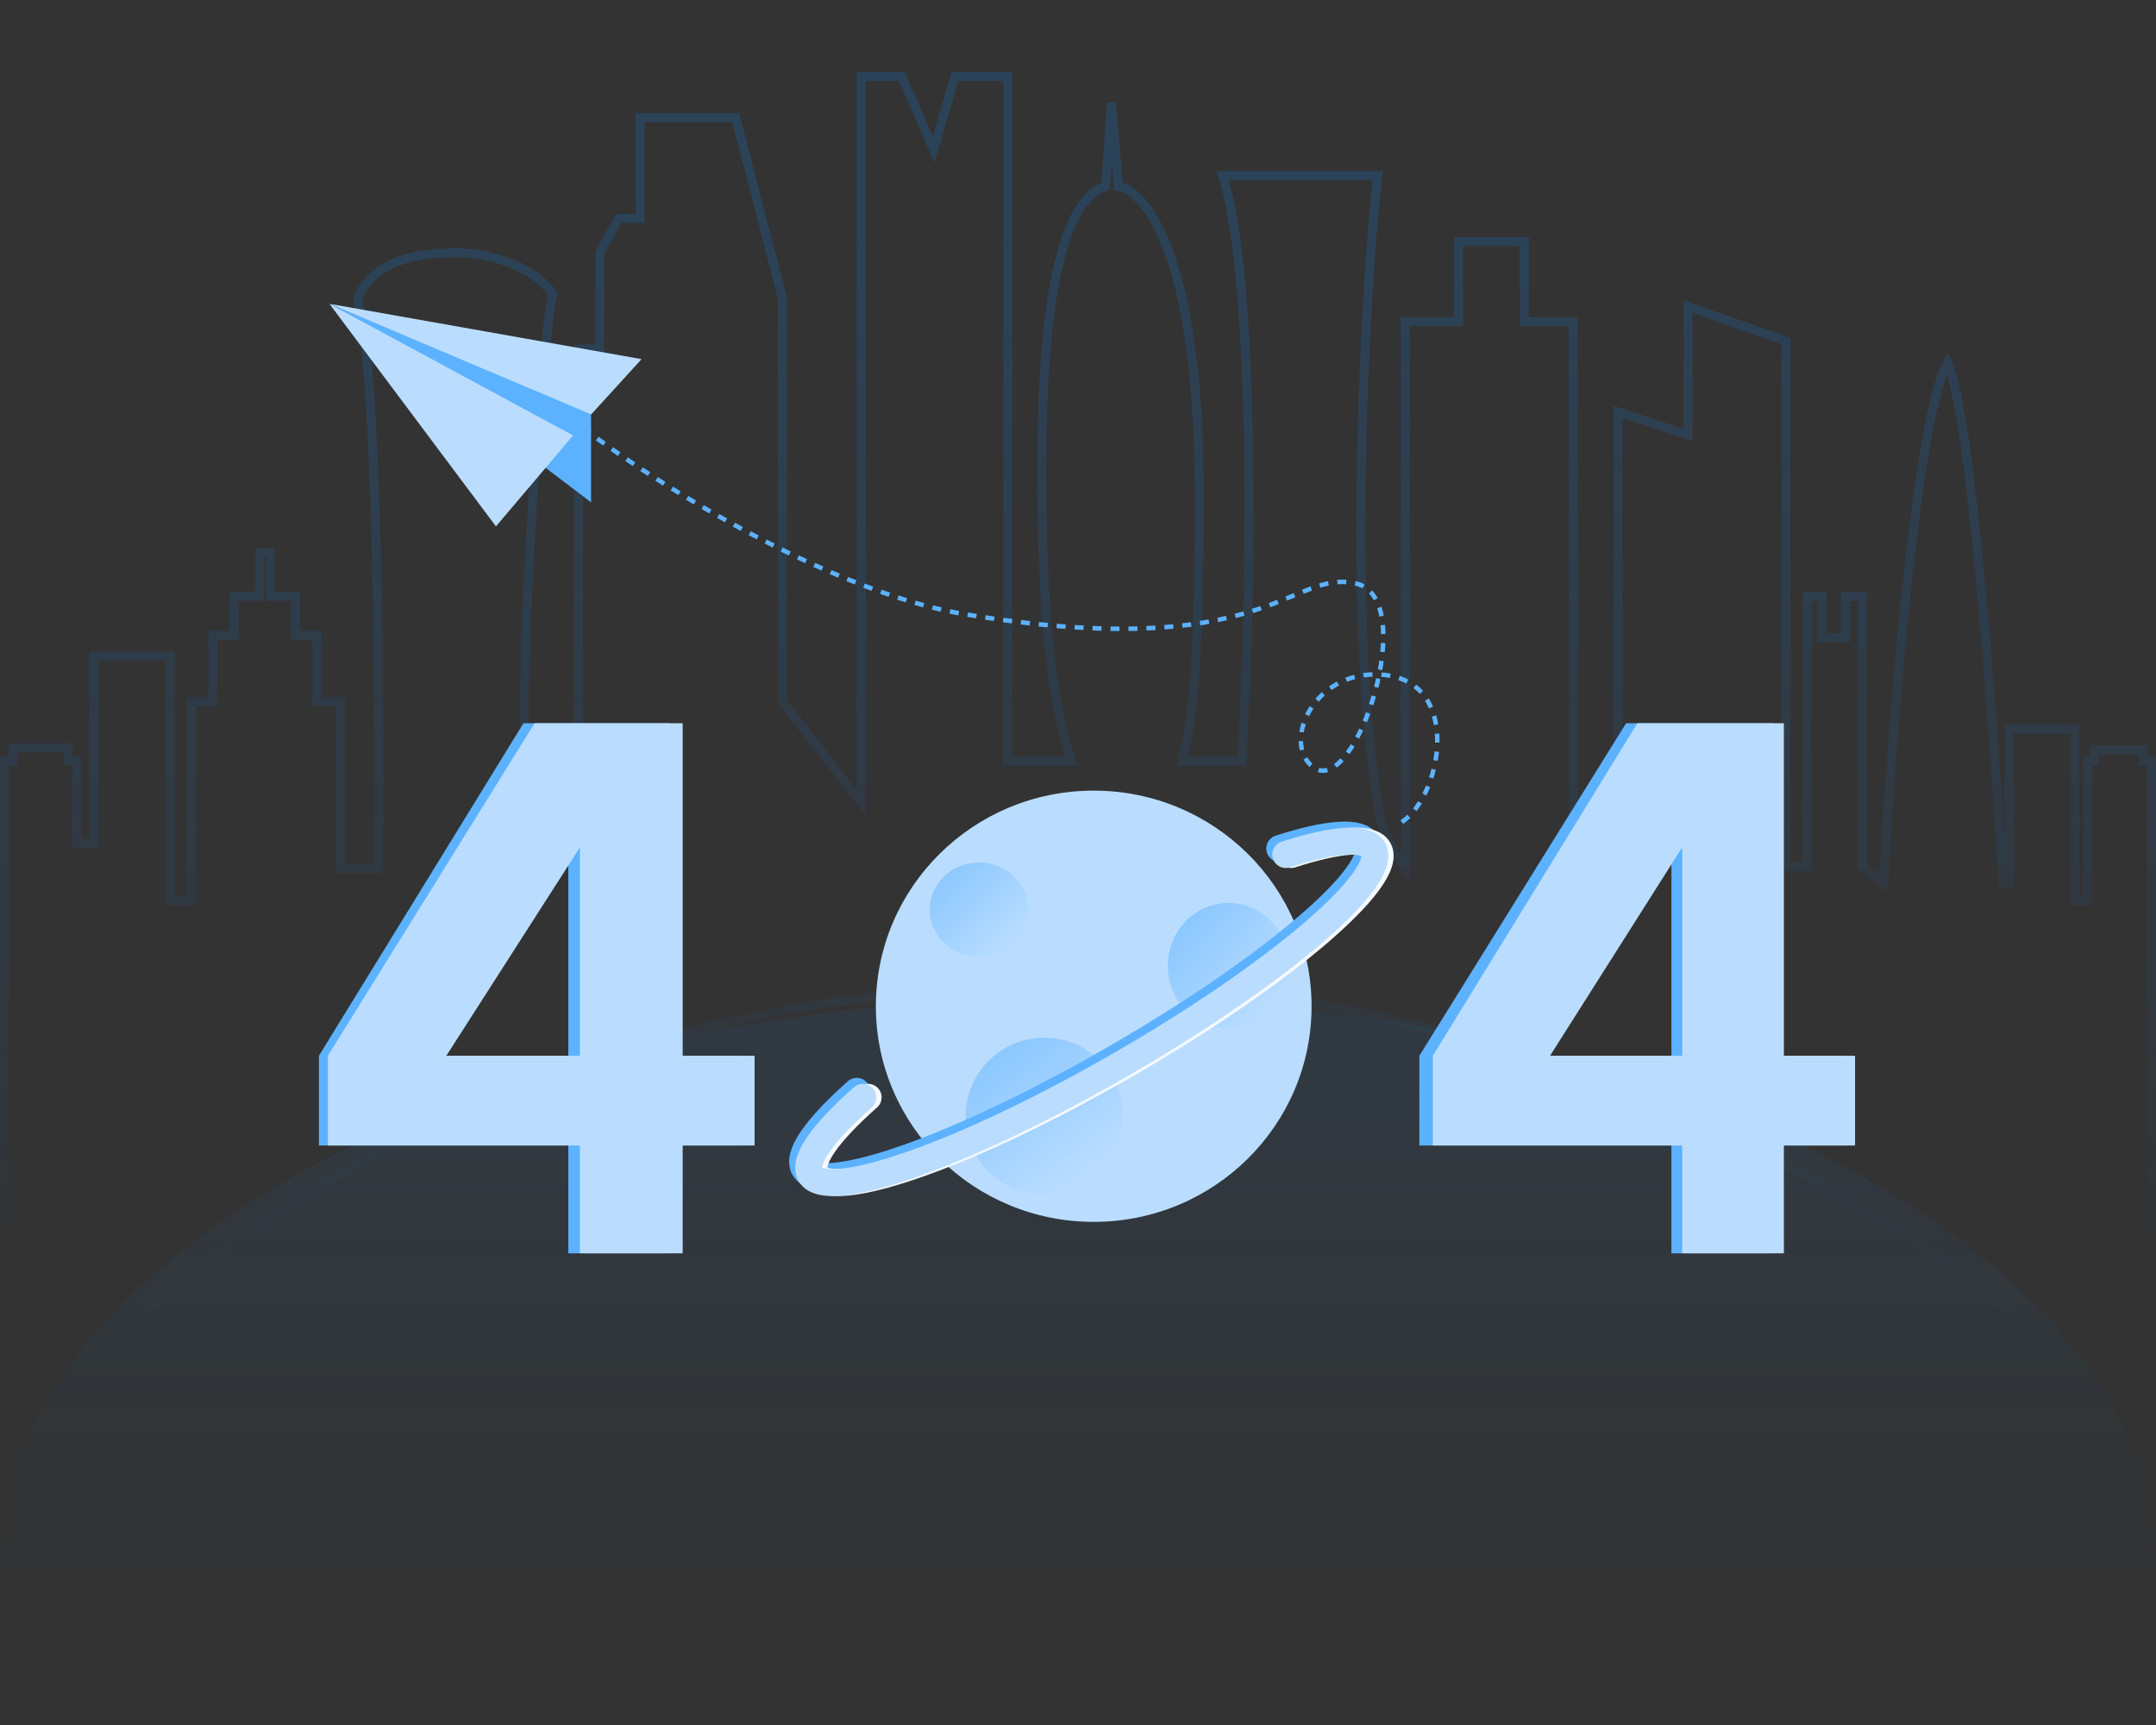 <svg width="480" height="384" viewBox="0 0 480 384" fill="none" xmlns="http://www.w3.org/2000/svg">
<rect x="0" y="0" width="480" height="384" fill="#333333" stroke="none"/>
<g id="404illustrate">
<path id="Vector 29" d="M118.37 184.753C113.638 161.808 120.737 74.617 123.103 65.439C117.802 58.097 106.696 56.261 101.806 56.26C88.081 56.26 82.402 60.34 79.562 66.458C84.106 80.735 84.611 157.048 84.295 193.42H75.776V156.199H70.57V141.412H65.838V132.744H60.158V123.056H57.792V132.744H52.113V141.412H47.38V156.199H42.648V200.559H37.915V146.001H20.877V187.812H17.091V169.456H15.198V166.396H2.893V169.456H1V192.91L1 322C28.5 292.952 101.333 219.257 238.58 219.257C375.828 219.257 461.962 301.021 479 322V169.457H477.107V166.907H466.222V169.457H464.802V200.56H461.962V162.318H447.291V196.481H445.871C443.978 162.658 438.867 92.157 433.566 80.736C426.373 94.605 421.104 163.678 419.368 196.481L414.636 192.91V132.745H410.85V141.923H405.644V132.745H402.331V192.91H397.598V75.904L375.828 68.255V96.809L360.21 91.71V184.753H350.271V71.609H339.386V53.763H324.715V71.609H312.883V193.42C310.832 190.531 306.731 183.53 306.731 178.635C299.916 138.659 303.891 63.218 306.731 39.083H272.182C280.133 63.149 278.335 141.751 276.442 169.456H262.244C263.979 169.456 267.355 156.913 266.976 106.74C266.598 56.568 254.829 42.325 248.992 41.475L247.469 22.905L246.152 41.475C231.954 45.987 231.954 90.934 231.954 106.74C231.954 135.631 234.025 156.199 238.58 169.456H224.382V17H212.6L207.867 33.316L200.768 17H191.727V178.635L174.216 156.199V66.458L163.804 26.178H142.507V48.613H137.774L133.515 56.26V77.677H128.782V184.753" stroke="url(#paint0_linear_343_6883)" stroke-width="2"/>
<path id="Ellipse 228" d="M480 349H0C0 278.86 107.452 222 240 222C372.548 222 480 278.86 480 349Z" fill="url(#paint1_linear_343_6883)"/>
<g id="Group 736">
<path id="Vector" d="M149.156 235.019V161L116.535 161.002L71 235.019V254.998H126.521V279H149.156V254.998H165V235.019H149.156ZM126.521 235.019H97.096L126.521 188.624V235.019Z" fill="#5CB2FF"/>
<path id="Vector_2" d="M394.987 235.019V161L362.02 161.002L316 235.019V254.998H372.112V279H394.987V254.998H411V235.019H394.987ZM372.112 235.019H342.374L372.112 188.624V235.019Z" fill="#5CB2FF"/>
<path id="Vector_3" d="M151.987 235.019V161L119.02 161.002L73 235.019V254.998H129.112V279H151.987V254.998H168V235.019H151.987ZM129.112 235.019H99.374L129.112 188.624V235.019Z" fill="#BADDFF"/>
<path id="Vector_4" d="M397.156 235.019V161L364.535 161.002L319 235.019V254.998H374.521V279H397.156V254.998H413V235.019H397.156ZM374.521 235.019H345.096L374.521 188.624V235.019Z" fill="#BADDFF"/>
<ellipse id="Ellipse 222" cx="243.5" cy="224" rx="48.5" ry="48" fill="#BADDFF"/>
<ellipse id="Ellipse 225" cx="218" cy="202.5" rx="11" ry="10.5" fill="url(#paint2_linear_343_6883)"/>
<ellipse id="Ellipse 227" cx="273.5" cy="215" rx="13.5" ry="14" fill="url(#paint3_linear_343_6883)"/>
<circle id="Ellipse 226" cx="232.5" cy="248.5" r="17.5" fill="url(#paint4_linear_343_6883)"/>
<path id="Ellipse 224" d="M284.916 188.884C295.506 185.477 302.722 184.832 304.389 187.719C308.09 194.128 283.031 215.524 248.418 235.508C213.806 255.491 182.747 266.495 179.046 260.085C177.316 257.088 181.874 250.814 190.756 242.94" stroke="#5CB2FF" stroke-width="6" stroke-linecap="round"/>
<path id="Ellipse 229" d="M287.435 190.225C298.026 186.818 305.242 186.173 306.908 189.059C310.609 195.469 285.55 216.865 250.938 236.848C216.325 256.832 185.266 267.836 181.566 261.426C179.835 258.429 184.393 252.155 193.276 244.281" stroke="#F6FAFE" stroke-width="6" stroke-linecap="round"/>
<path id="Ellipse 223" d="M286.256 190.225C296.847 186.818 304.062 186.173 305.729 189.059C309.43 195.469 284.371 216.865 249.758 236.848C215.146 256.832 184.087 267.836 180.386 261.426C178.656 258.429 183.214 252.155 192.096 244.281" stroke="#BADDFF" stroke-width="6" stroke-linecap="round"/>
<path id="Vector 30" d="M312.101 183C321.477 176.697 325.744 150.133 306.161 150.133C291.873 150.133 285.469 165.768 292.455 170.844C301.831 177.656 316.331 133.125 301.831 129.872C287.332 126.619 281.968 147.894 214.547 136.688C182.042 131.285 136.33 102.258 121 88" stroke="#5CB2FF" stroke-dasharray="2 2"/>
<path id="Vector 6" d="M131.591 91.854L73.445 67.649L131.591 111.827L131.591 91.854Z" fill="#5CB2FF"/>
<path id="Vector 4" d="M142.839 79.946L73.445 67.651L131.619 92.249L142.839 79.946Z" fill="#BADDFF"/>
<path id="Vector 5" d="M110.415 117.179L73.359 67.657L127.582 96.928L110.415 117.179Z" fill="#BADDFF"/>
</g>
</g>
<defs>
<linearGradient id="paint0_linear_343_6883" x1="240" y1="37.441" x2="240" y2="298" gradientUnits="userSpaceOnUse">
<stop stop-color="#0C83F2" stop-opacity="0.2"/>
<stop offset="1" stop-color="#0C83F2" stop-opacity="0"/>
</linearGradient>
<linearGradient id="paint1_linear_343_6883" x1="240" y1="222" x2="240" y2="367.344" gradientUnits="userSpaceOnUse">
<stop stop-color="#0C83F2" stop-opacity="0.08"/>
<stop offset="1" stop-color="#0C83F2" stop-opacity="0"/>
</linearGradient>
<linearGradient id="paint2_linear_343_6883" x1="209.895" y1="194.333" x2="225.649" y2="210.548" gradientUnits="userSpaceOnUse">
<stop stop-color="#5CB2FF" stop-opacity="0.5"/>
<stop offset="1" stop-color="#5CB2FF" stop-opacity="0"/>
</linearGradient>
<linearGradient id="paint3_linear_343_6883" x1="263.522" y1="205.87" x2="283.526" y2="223.406" gradientUnits="userSpaceOnUse">
<stop stop-color="#5CB2FF" stop-opacity="0.5"/>
<stop offset="1" stop-color="#5CB2FF" stop-opacity="0"/>
</linearGradient>
<linearGradient id="paint4_linear_343_6883" x1="222" y1="233.917" x2="242.417" y2="261.333" gradientUnits="userSpaceOnUse">
<stop stop-color="#5CB2FF" stop-opacity="0.5"/>
<stop offset="1" stop-color="#5CB2FF" stop-opacity="0"/>
</linearGradient>
</defs>
</svg>
